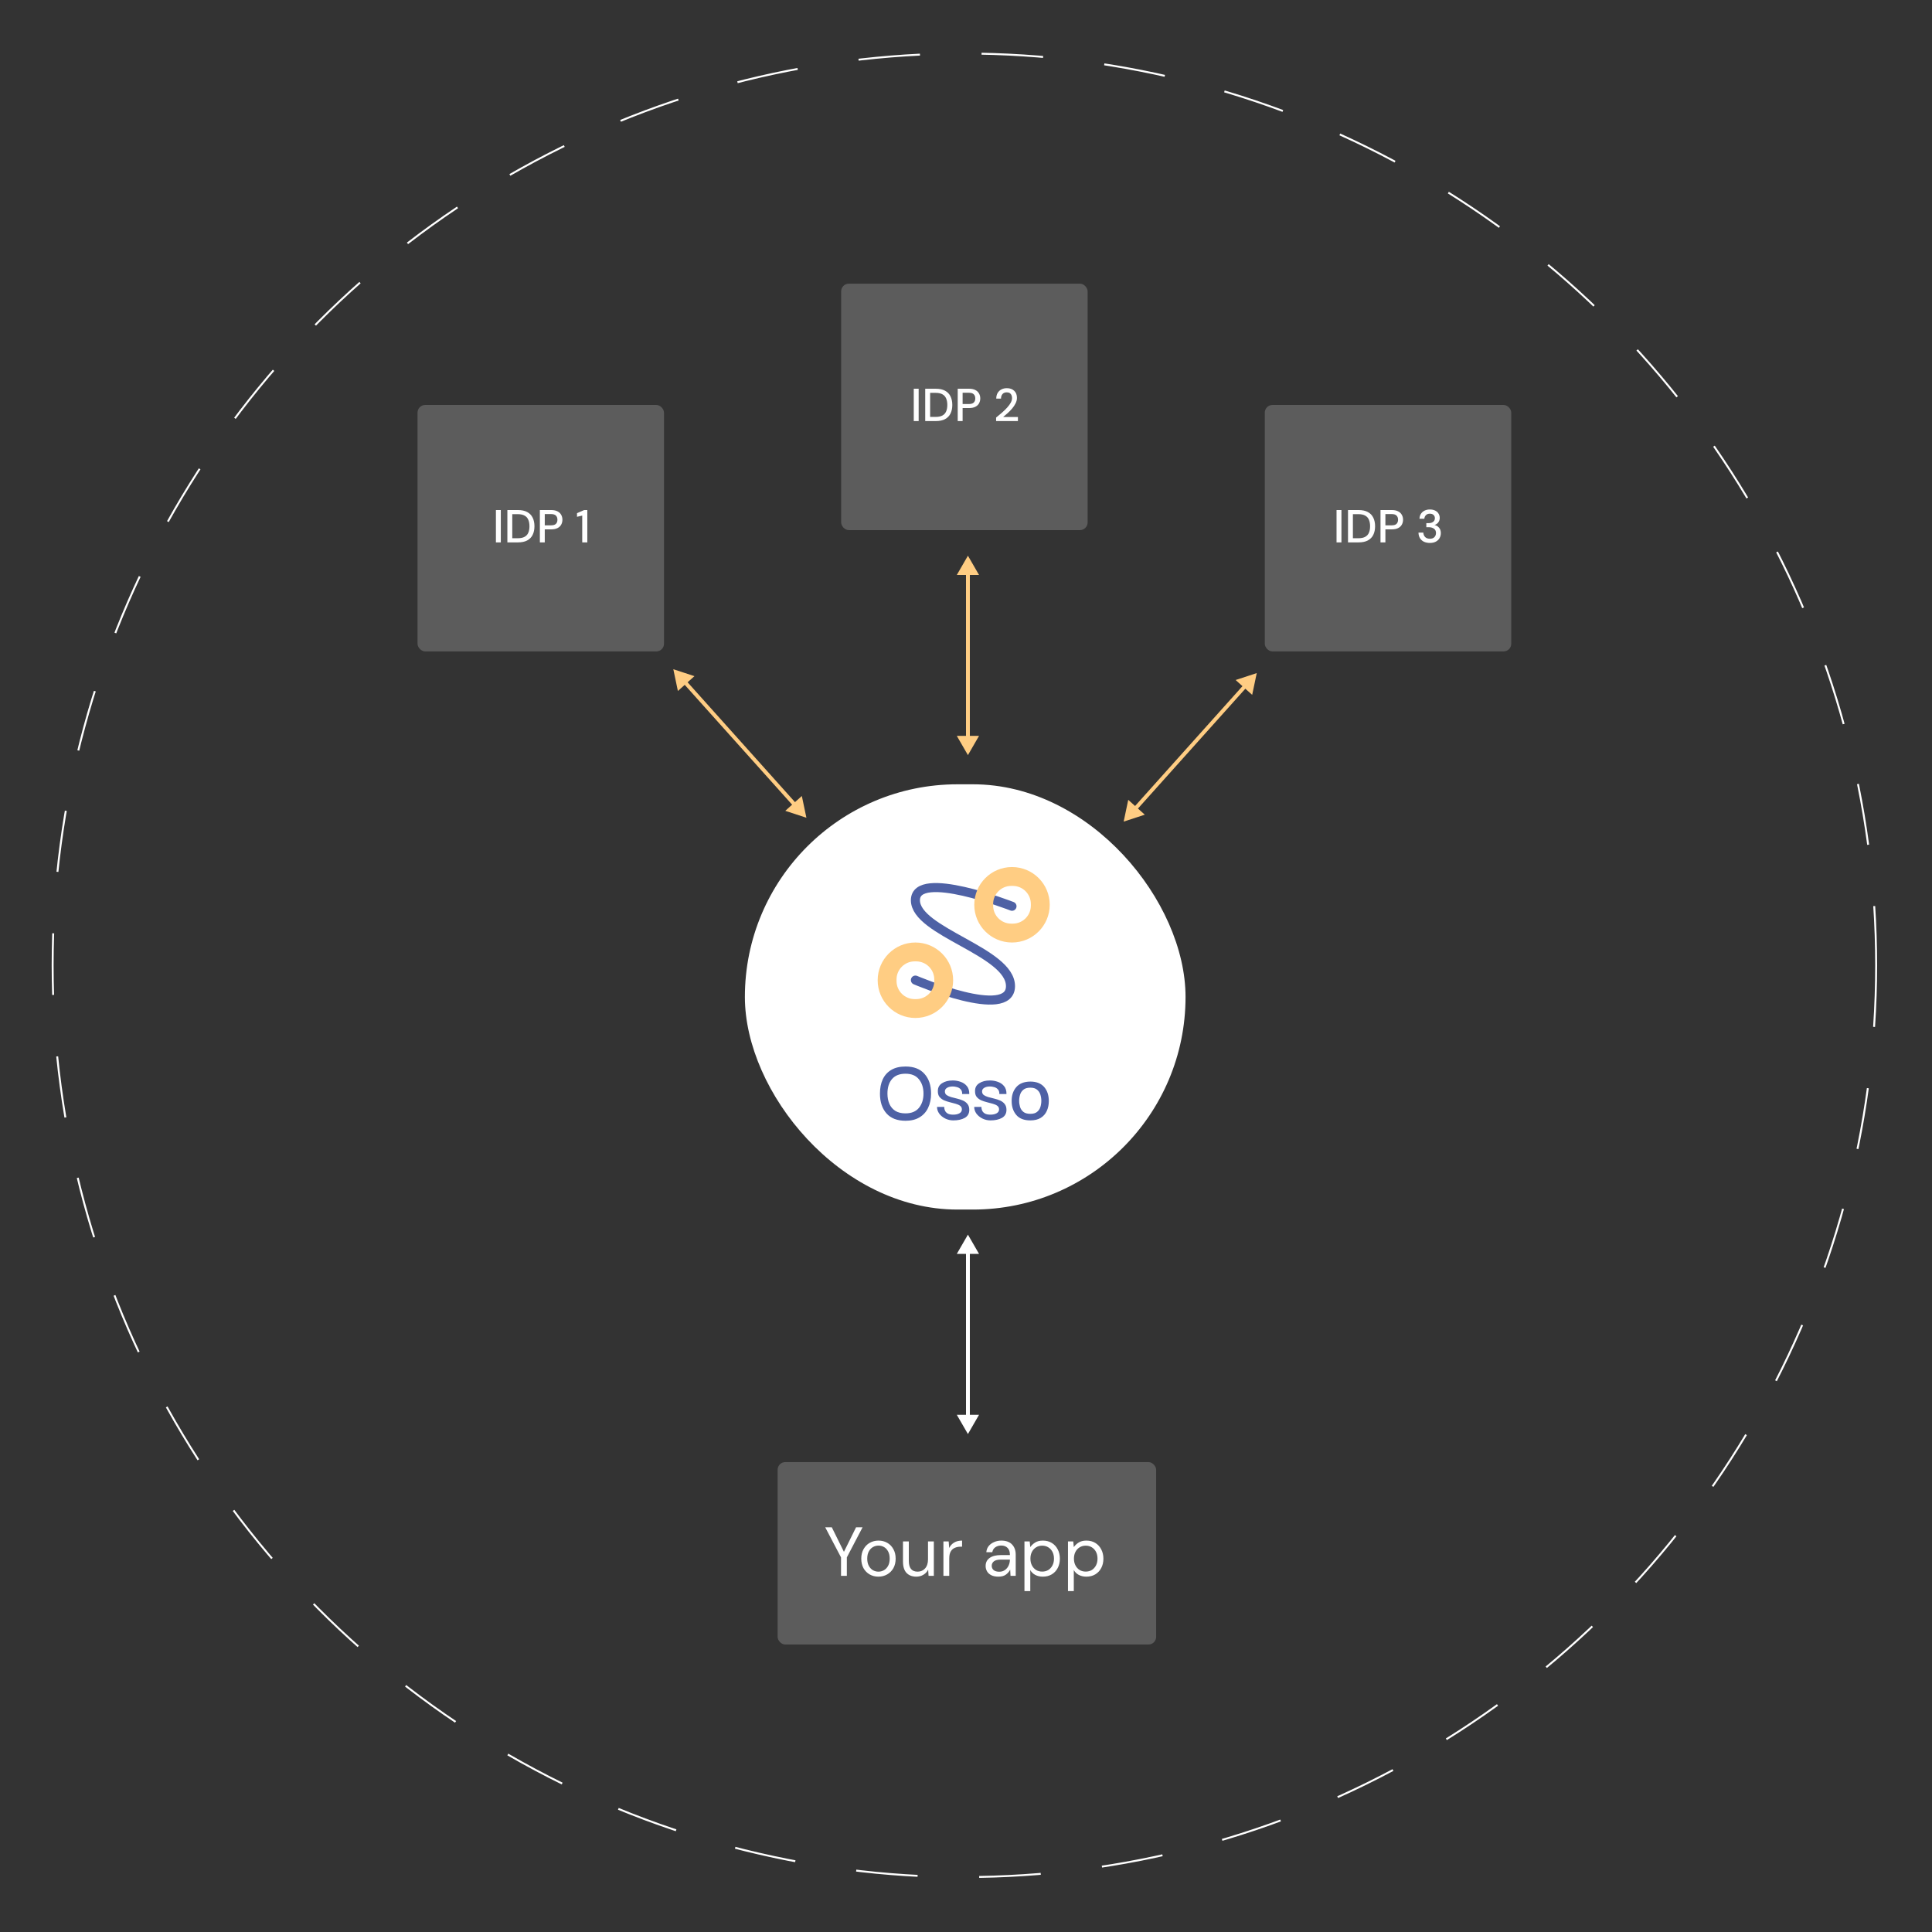 <svg width="601" height="601" viewBox="0 0 601 601" fill="none" xmlns="http://www.w3.org/2000/svg">
<rect x="0" y="0" width="601" height="601" fill="#333333" stroke="none"/>
<circle cx="300" cy="300.282" r="283.626" stroke="white" stroke-width="0.599" stroke-dasharray="19.17 19.17"/>
<rect x="129.884" y="125.973" width="76.672" height="76.672" rx="2.396" fill="white" fill-opacity="0.2"/>
<path d="M154.266 168.726V158.662H155.79V168.726H154.266ZM157.832 168.726V158.662H161.095C162.274 158.662 163.242 158.868 163.999 159.281C164.766 159.693 165.331 160.277 165.695 161.034C166.069 161.782 166.256 162.673 166.256 163.708C166.256 164.734 166.069 165.625 165.695 166.382C165.331 167.13 164.766 167.71 163.999 168.122C163.242 168.524 162.274 168.726 161.095 168.726H157.832ZM159.355 167.432H161.037C161.948 167.432 162.667 167.283 163.194 166.986C163.731 166.689 164.114 166.262 164.344 165.707C164.584 165.151 164.703 164.485 164.703 163.708C164.703 162.932 164.584 162.261 164.344 161.696C164.114 161.13 163.731 160.699 163.194 160.402C162.667 160.095 161.948 159.942 161.037 159.942H159.355V167.432ZM167.94 168.726V158.662H171.462C172.248 158.662 172.899 158.797 173.417 159.065C173.935 159.324 174.318 159.683 174.567 160.143C174.826 160.594 174.955 161.106 174.955 161.681C174.955 162.228 174.831 162.731 174.581 163.191C174.342 163.641 173.963 164.001 173.446 164.269C172.928 164.537 172.267 164.672 171.462 164.672H169.464V168.726H167.94ZM169.464 163.421H171.39C172.109 163.421 172.622 163.267 172.928 162.961C173.244 162.645 173.403 162.218 173.403 161.681C173.403 161.125 173.244 160.694 172.928 160.388C172.622 160.071 172.109 159.913 171.39 159.913H169.464V163.421ZM181.119 168.726V160.388L179.494 160.761V159.64L181.722 158.662H182.7V168.726H181.119Z" fill="white"/>
<rect x="261.664" y="88.236" width="76.672" height="76.672" rx="2.396" fill="white" fill-opacity="0.2"/>
<path d="M284.249 130.988V120.925H285.773V130.988H284.249ZM287.815 130.988V120.925H291.078C292.257 120.925 293.225 121.131 293.982 121.543C294.749 121.955 295.314 122.54 295.678 123.297C296.052 124.045 296.239 124.936 296.239 125.971C296.239 126.997 296.052 127.888 295.678 128.645C295.314 129.393 294.749 129.972 293.982 130.384C293.225 130.787 292.257 130.988 291.078 130.988H287.815ZM289.339 129.694H291.021C291.931 129.694 292.65 129.546 293.177 129.249C293.714 128.952 294.097 128.525 294.327 127.969C294.567 127.413 294.686 126.747 294.686 125.971C294.686 125.195 294.567 124.524 294.327 123.958C294.097 123.393 293.714 122.962 293.177 122.665C292.65 122.358 291.931 122.205 291.021 122.205H289.339V129.694ZM297.923 130.988V120.925H301.445C302.231 120.925 302.883 121.059 303.4 121.328C303.918 121.586 304.301 121.946 304.55 122.406C304.809 122.856 304.938 123.369 304.938 123.944C304.938 124.49 304.814 124.993 304.565 125.454C304.325 125.904 303.946 126.263 303.429 126.532C302.911 126.8 302.25 126.934 301.445 126.934H299.447V130.988H297.923ZM299.447 125.684H301.373C302.092 125.684 302.605 125.53 302.911 125.224C303.228 124.907 303.386 124.481 303.386 123.944C303.386 123.388 303.228 122.957 302.911 122.65C302.605 122.334 302.092 122.176 301.373 122.176H299.447V125.684ZM309.865 130.988V129.896C310.517 129.378 311.14 128.856 311.734 128.329C312.329 127.802 312.856 127.284 313.316 126.776C313.785 126.259 314.154 125.755 314.423 125.267C314.691 124.768 314.825 124.289 314.825 123.829C314.825 123.522 314.772 123.235 314.667 122.966C314.562 122.689 314.389 122.468 314.149 122.305C313.91 122.133 313.589 122.046 313.186 122.046C312.582 122.046 312.127 122.238 311.821 122.621C311.523 123.005 311.38 123.465 311.389 124.002H309.909C309.918 123.292 310.067 122.698 310.354 122.219C310.651 121.74 311.044 121.376 311.533 121.126C312.031 120.877 312.592 120.753 313.215 120.753C314.164 120.753 314.921 121.021 315.486 121.558C316.061 122.085 316.349 122.823 316.349 123.772C316.349 124.337 316.21 124.898 315.932 125.454C315.664 126.009 315.309 126.546 314.868 127.064C314.437 127.572 313.972 128.051 313.474 128.501C312.975 128.952 312.501 129.359 312.051 129.723H316.651V130.988H309.865Z" fill="white"/>
<rect x="393.444" y="125.973" width="76.672" height="76.672" rx="2.396" fill="white" fill-opacity="0.2"/>
<path d="M415.767 168.726V158.662H417.291V168.726H415.767ZM419.333 168.726V158.662H422.596C423.775 158.662 424.743 158.868 425.5 159.281C426.267 159.693 426.832 160.277 427.196 161.034C427.57 161.782 427.757 162.673 427.757 163.708C427.757 164.734 427.57 165.625 427.196 166.382C426.832 167.13 426.267 167.71 425.5 168.122C424.743 168.524 423.775 168.726 422.596 168.726H419.333ZM420.857 167.432H422.539C423.449 167.432 424.168 167.283 424.695 166.986C425.232 166.689 425.615 166.262 425.845 165.707C426.085 165.151 426.205 164.485 426.205 163.708C426.205 162.932 426.085 162.261 425.845 161.696C425.615 161.13 425.232 160.699 424.695 160.402C424.168 160.095 423.449 159.942 422.539 159.942H420.857V167.432ZM429.441 168.726V158.662H432.963C433.749 158.662 434.401 158.797 434.918 159.065C435.436 159.324 435.819 159.683 436.068 160.143C436.327 160.594 436.456 161.106 436.456 161.681C436.456 162.228 436.332 162.731 436.083 163.191C435.843 163.641 435.464 164.001 434.947 164.269C434.429 164.537 433.768 164.672 432.963 164.672H430.965V168.726H429.441ZM430.965 163.421H432.891C433.61 163.421 434.123 163.267 434.429 162.961C434.746 162.645 434.904 162.218 434.904 161.681C434.904 161.125 434.746 160.694 434.429 160.388C434.123 160.071 433.61 159.913 432.891 159.913H430.965V163.421ZM444.805 168.898C444.153 168.898 443.559 168.783 443.022 168.553C442.495 168.313 442.073 167.954 441.757 167.475C441.441 166.996 441.273 166.397 441.254 165.678H442.764C442.783 166.215 442.965 166.67 443.31 167.044C443.664 167.408 444.163 167.59 444.805 167.59C445.418 167.59 445.888 167.422 446.214 167.087C446.54 166.742 446.703 166.315 446.703 165.807C446.703 165.194 446.482 164.739 446.041 164.442C445.61 164.144 445.078 163.996 444.446 163.996H443.698V162.731H444.46C445.025 162.731 445.481 162.597 445.826 162.328C446.18 162.06 446.358 161.681 446.358 161.193C446.358 160.78 446.219 160.445 445.941 160.186C445.672 159.927 445.289 159.798 444.791 159.798C444.273 159.798 443.866 159.951 443.569 160.258C443.271 160.555 443.109 160.929 443.08 161.379H441.57C441.59 160.795 441.733 160.287 442.002 159.856C442.28 159.424 442.658 159.089 443.137 158.849C443.617 158.61 444.168 158.49 444.791 158.49C445.461 158.49 446.022 158.61 446.473 158.849C446.933 159.079 447.278 159.396 447.508 159.798C447.747 160.191 447.867 160.622 447.867 161.092C447.867 161.629 447.718 162.098 447.421 162.501C447.124 162.903 446.727 163.172 446.228 163.306C446.803 163.43 447.278 163.713 447.651 164.154C448.025 164.585 448.212 165.146 448.212 165.836C448.212 166.392 448.083 166.905 447.824 167.374C447.565 167.834 447.182 168.203 446.674 168.481C446.166 168.759 445.543 168.898 444.805 168.898Z" fill="white"/>
<rect x="231.714" y="243.976" width="137.081" height="132.289" rx="66.145" fill="white"/>
<path d="M314.809 281.919C314.809 281.919 284.761 270.187 284.761 280.041C284.761 289.894 314.34 296.009 314.34 306.762C314.34 317.515 284.761 304.884 284.761 304.884" stroke="#4E61A5" stroke-width="2.817" stroke-linecap="round"/>
<path fill-rule="evenodd" clip-rule="evenodd" d="M314.809 269.717C308.327 269.717 303.072 274.972 303.072 281.455C303.072 287.937 308.327 293.192 314.809 293.192C321.292 293.192 326.547 287.937 326.547 281.455C326.547 274.972 321.292 269.717 314.809 269.717ZM314.574 275.586C311.463 275.586 308.94 278.108 308.94 281.22V281.69C308.94 284.801 311.463 287.324 314.574 287.324H315.044C318.155 287.324 320.678 284.801 320.678 281.69V281.22C320.678 278.108 318.155 275.586 315.044 275.586H314.574Z" fill="#FFCD83"/>
<path fill-rule="evenodd" clip-rule="evenodd" d="M284.761 316.667C291.243 316.667 296.499 311.412 296.499 304.93C296.499 298.447 291.243 293.192 284.761 293.192C278.279 293.192 273.023 298.447 273.023 304.93C273.023 311.412 278.279 316.667 284.761 316.667ZM284.996 310.799C288.107 310.799 290.63 308.276 290.63 305.165V304.695C290.63 301.584 288.107 299.061 284.996 299.061H284.526C281.415 299.061 278.892 301.584 278.892 304.695V305.165C278.892 308.276 281.415 310.799 284.526 310.799H284.996Z" fill="#FFCD83"/>
<path d="M281.699 348.643C279.111 348.643 277.137 347.886 275.776 346.372C274.415 344.838 273.734 342.778 273.734 340.19C273.734 338.484 274.022 337.008 274.597 335.762C275.191 334.497 276.073 333.519 277.242 332.829C278.43 332.12 279.916 331.766 281.699 331.766C284.286 331.766 286.251 332.532 287.593 334.066C288.954 335.58 289.634 337.621 289.634 340.19C289.634 341.858 289.327 343.333 288.714 344.618C288.12 345.883 287.228 346.87 286.04 347.579C284.871 348.288 283.424 348.643 281.699 348.643ZM281.67 346.343C283.529 346.343 284.928 345.768 285.868 344.618C286.807 343.468 287.276 341.992 287.276 340.19C287.276 338.388 286.807 336.912 285.868 335.762C284.947 334.593 283.548 334.008 281.67 334.008C279.83 334.008 278.43 334.564 277.472 335.676C276.533 336.788 276.063 338.292 276.063 340.19C276.063 341.378 276.264 342.442 276.667 343.381C277.069 344.301 277.683 345.03 278.507 345.567C279.35 346.084 280.405 346.343 281.67 346.343ZM296.546 348.528C295.664 348.528 294.83 348.336 294.045 347.953C293.278 347.57 292.655 347.062 292.176 346.429C291.716 345.777 291.486 345.078 291.486 344.33H293.728C293.728 344.369 293.738 344.512 293.757 344.761C293.776 345.011 293.862 345.289 294.016 345.595C294.169 345.902 294.438 346.17 294.821 346.4C295.223 346.63 295.789 346.745 296.517 346.745C297.322 346.745 297.974 346.602 298.472 346.314C298.971 346.027 299.22 345.624 299.22 345.107C299.22 344.627 299.038 344.254 298.674 343.985C298.309 343.717 297.84 343.506 297.265 343.353C296.69 343.18 296.076 343.017 295.425 342.864C294.792 342.711 294.188 342.509 293.613 342.26C293.057 341.992 292.597 341.637 292.233 341.196C291.888 340.736 291.725 340.123 291.744 339.356C291.744 338.321 292.176 337.526 293.038 336.97C293.92 336.395 295.032 336.107 296.373 336.107C297.236 336.107 298.06 336.251 298.846 336.538C299.632 336.807 300.274 337.248 300.773 337.861C301.29 338.474 301.539 339.299 301.52 340.334H299.306C299.325 339.682 299.172 339.193 298.846 338.867C298.539 338.522 298.156 338.292 297.696 338.177C297.236 338.043 296.805 337.976 296.402 337.976C295.636 337.976 295.032 338.12 294.591 338.407C294.15 338.676 293.93 339.04 293.93 339.5C293.93 339.998 294.112 340.382 294.476 340.65C294.84 340.899 295.31 341.11 295.885 341.282C296.46 341.436 297.064 341.589 297.696 341.743C298.348 341.896 298.961 342.097 299.536 342.346C300.111 342.596 300.581 342.95 300.945 343.41C301.328 343.87 301.52 344.484 301.52 345.25C301.52 346.381 301.05 347.215 300.111 347.752C299.172 348.269 297.984 348.528 296.546 348.528ZM308.114 348.528C307.232 348.528 306.399 348.336 305.613 347.953C304.846 347.57 304.223 347.062 303.744 346.429C303.284 345.777 303.054 345.078 303.054 344.33H305.296C305.296 344.369 305.306 344.512 305.325 344.761C305.344 345.011 305.431 345.289 305.584 345.595C305.737 345.902 306.006 346.17 306.389 346.4C306.792 346.63 307.357 346.745 308.085 346.745C308.89 346.745 309.542 346.602 310.041 346.314C310.539 346.027 310.788 345.624 310.788 345.107C310.788 344.627 310.606 344.254 310.242 343.985C309.878 343.717 309.408 343.506 308.833 343.353C308.258 343.18 307.645 343.017 306.993 342.864C306.36 342.711 305.757 342.509 305.181 342.26C304.626 341.992 304.166 341.637 303.801 341.196C303.456 340.736 303.293 340.123 303.313 339.356C303.313 338.321 303.744 337.526 304.606 336.97C305.488 336.395 306.6 336.107 307.942 336.107C308.804 336.107 309.628 336.251 310.414 336.538C311.2 336.807 311.842 337.248 312.341 337.861C312.858 338.474 313.107 339.299 313.088 340.334H310.874C310.894 339.682 310.74 339.193 310.414 338.867C310.108 338.522 309.724 338.292 309.264 338.177C308.804 338.043 308.373 337.976 307.97 337.976C307.204 337.976 306.6 338.12 306.159 338.407C305.718 338.676 305.498 339.04 305.498 339.5C305.498 339.998 305.68 340.382 306.044 340.65C306.408 340.899 306.878 341.11 307.453 341.282C308.028 341.436 308.632 341.589 309.264 341.743C309.916 341.896 310.529 342.097 311.104 342.346C311.679 342.596 312.149 342.95 312.513 343.41C312.897 343.87 313.088 344.484 313.088 345.25C313.088 346.381 312.619 347.215 311.679 347.752C310.74 348.269 309.552 348.528 308.114 348.528ZM320.511 348.528C318.556 348.528 317.1 347.963 316.141 346.832C315.183 345.701 314.704 344.263 314.704 342.519C314.684 340.755 315.164 339.308 316.141 338.177C317.119 337.046 318.575 336.471 320.511 336.452C322.39 336.452 323.818 337.008 324.796 338.12C325.773 339.232 326.262 340.698 326.262 342.519C326.262 343.65 326.051 344.675 325.629 345.595C325.227 346.496 324.594 347.215 323.732 347.752C322.888 348.269 321.815 348.528 320.511 348.528ZM320.511 346.487C321.432 346.487 322.131 346.285 322.61 345.883C323.109 345.48 323.454 344.972 323.645 344.359C323.837 343.726 323.933 343.084 323.933 342.433C323.933 341.781 323.837 341.148 323.645 340.535C323.454 339.902 323.109 339.385 322.61 338.982C322.131 338.561 321.432 338.35 320.511 338.35C319.572 338.35 318.853 338.561 318.355 338.982C317.857 339.385 317.512 339.902 317.32 340.535C317.128 341.148 317.032 341.781 317.032 342.433C317.032 343.084 317.128 343.726 317.32 344.359C317.512 344.972 317.857 345.48 318.355 345.883C318.853 346.285 319.572 346.487 320.511 346.487Z" fill="#4E61A5"/>
<rect x="241.897" y="454.824" width="117.752" height="56.752" rx="2.396" fill="white" fill-opacity="0.2"/>
<path d="M261.621 490.2V484.464L256.704 475.105H258.753L262.527 482.739L266.3 475.105H268.327L263.432 484.464V490.2H261.621ZM273.248 490.459C272.242 490.459 271.336 490.229 270.531 489.769C269.726 489.309 269.086 488.662 268.612 487.828C268.152 486.98 267.922 485.988 267.922 484.852C267.922 483.717 268.159 482.732 268.633 481.898C269.108 481.05 269.747 480.396 270.552 479.936C271.372 479.476 272.285 479.246 273.291 479.246C274.297 479.246 275.203 479.476 276.008 479.936C276.813 480.396 277.446 481.05 277.906 481.898C278.38 482.732 278.617 483.717 278.617 484.852C278.617 485.988 278.38 486.98 277.906 487.828C277.431 488.662 276.784 489.309 275.965 489.769C275.16 490.229 274.254 490.459 273.248 490.459ZM273.248 488.906C273.866 488.906 274.441 488.755 274.973 488.454C275.505 488.152 275.936 487.699 276.267 487.095C276.597 486.491 276.763 485.744 276.763 484.852C276.763 483.961 276.597 483.213 276.267 482.61C275.951 482.006 275.526 481.553 274.995 481.251C274.463 480.949 273.895 480.798 273.291 480.798C272.673 480.798 272.098 480.949 271.566 481.251C271.034 481.553 270.603 482.006 270.272 482.61C269.941 483.213 269.776 483.961 269.776 484.852C269.776 485.744 269.941 486.491 270.272 487.095C270.603 487.699 271.027 488.152 271.544 488.454C272.076 488.755 272.644 488.906 273.248 488.906ZM285.039 490.459C283.774 490.459 282.768 490.078 282.02 489.316C281.272 488.54 280.899 487.354 280.899 485.758V479.504H282.71V485.564C282.71 487.792 283.623 488.906 285.449 488.906C286.383 488.906 287.152 488.576 287.756 487.914C288.374 487.239 288.683 486.283 288.683 485.046V479.504H290.495V490.2H288.856L288.726 488.281C288.396 488.957 287.9 489.489 287.239 489.877C286.592 490.265 285.858 490.459 285.039 490.459ZM293.476 490.2V479.504H295.115L295.266 481.553C295.597 480.849 296.1 480.288 296.776 479.871C297.451 479.454 298.285 479.246 299.277 479.246V481.143H298.781C298.148 481.143 297.566 481.258 297.034 481.488C296.502 481.704 296.078 482.078 295.762 482.61C295.446 483.142 295.288 483.875 295.288 484.809V490.2H293.476ZM310.575 490.459C309.684 490.459 308.943 490.308 308.354 490.006C307.764 489.704 307.326 489.302 307.038 488.799C306.751 488.295 306.607 487.749 306.607 487.16C306.607 486.067 307.024 485.226 307.858 484.637C308.692 484.047 309.827 483.753 311.265 483.753H314.155V483.623C314.155 482.689 313.91 481.984 313.421 481.51C312.933 481.021 312.279 480.777 311.459 480.777C310.755 480.777 310.144 480.956 309.626 481.316C309.123 481.661 308.807 482.171 308.677 482.847H306.823C306.895 482.071 307.153 481.416 307.599 480.885C308.059 480.353 308.627 479.95 309.303 479.677C309.978 479.389 310.697 479.246 311.459 479.246C312.954 479.246 314.076 479.648 314.823 480.453C315.585 481.244 315.966 482.301 315.966 483.623V490.2H314.349L314.241 488.281C313.939 488.885 313.493 489.402 312.904 489.834C312.329 490.251 311.553 490.459 310.575 490.459ZM310.855 488.928C311.545 488.928 312.135 488.748 312.624 488.389C313.127 488.029 313.508 487.562 313.766 486.987C314.025 486.412 314.155 485.808 314.155 485.176V485.154H311.416C310.352 485.154 309.597 485.341 309.152 485.715C308.72 486.074 308.505 486.527 308.505 487.073C308.505 487.634 308.706 488.087 309.109 488.432C309.526 488.763 310.108 488.928 310.855 488.928ZM318.683 494.944V479.504H320.322L320.495 481.273C320.84 480.755 321.329 480.288 321.961 479.871C322.608 479.454 323.427 479.246 324.419 479.246C325.483 479.246 326.41 479.49 327.201 479.979C327.992 480.468 328.603 481.136 329.034 481.984C329.48 482.832 329.703 483.796 329.703 484.874C329.703 485.952 329.48 486.915 329.034 487.763C328.603 488.597 327.985 489.259 327.18 489.747C326.389 490.222 325.462 490.459 324.398 490.459C323.521 490.459 322.737 490.279 322.047 489.92C321.372 489.56 320.854 489.057 320.495 488.41V494.944H318.683ZM324.204 488.885C324.923 488.885 325.555 488.719 326.101 488.389C326.648 488.044 327.079 487.569 327.395 486.966C327.712 486.362 327.87 485.657 327.87 484.852C327.87 484.047 327.712 483.343 327.395 482.739C327.079 482.135 326.648 481.668 326.101 481.337C325.555 480.992 324.923 480.82 324.204 480.82C323.485 480.82 322.852 480.992 322.306 481.337C321.76 481.668 321.329 482.135 321.012 482.739C320.696 483.343 320.538 484.047 320.538 484.852C320.538 485.657 320.696 486.362 321.012 486.966C321.329 487.569 321.76 488.044 322.306 488.389C322.852 488.719 323.485 488.885 324.204 488.885ZM332.224 494.944V479.504H333.863L334.035 481.273C334.38 480.755 334.869 480.288 335.502 479.871C336.149 479.454 336.968 479.246 337.96 479.246C339.024 479.246 339.951 479.49 340.742 479.979C341.533 480.468 342.143 481.136 342.575 481.984C343.02 482.832 343.243 483.796 343.243 484.874C343.243 485.952 343.02 486.915 342.575 487.763C342.143 488.597 341.525 489.259 340.72 489.747C339.93 490.222 339.002 490.459 337.939 490.459C337.062 490.459 336.278 490.279 335.588 489.92C334.912 489.56 334.395 489.057 334.035 488.41V494.944H332.224ZM337.744 488.885C338.463 488.885 339.096 488.719 339.642 488.389C340.188 488.044 340.62 487.569 340.936 486.966C341.252 486.362 341.41 485.657 341.41 484.852C341.41 484.047 341.252 483.343 340.936 482.739C340.62 482.135 340.188 481.668 339.642 481.337C339.096 480.992 338.463 480.82 337.744 480.82C337.026 480.82 336.393 480.992 335.847 481.337C335.301 481.668 334.869 482.135 334.553 482.739C334.237 483.343 334.079 484.047 334.079 484.852C334.079 485.657 334.237 486.362 334.553 486.966C334.869 487.569 335.301 488.044 335.847 488.389C336.393 488.719 337.026 488.885 337.744 488.885Z" fill="white"/>
<mask maskUnits="userSpaceOnUse" x="0" y="0" width="0" height="0" fill="black">
<rect fill="white" width="0" height="0"/>
</mask>
<path d="M390.946 209.382L384.373 211.535L389.524 216.151L390.946 209.382ZM349.546 255.582L356.119 253.429L350.968 248.813L349.546 255.582ZM386.902 212.997L352.698 251.168L353.59 251.967L387.794 213.797L386.902 212.997Z" fill="#FFCD83" mask="url(#)"/>
<mask maskUnits="userSpaceOnUse" x="0" y="0" width="0" height="0" fill="black">
<rect fill="white" width="0" height="0"/>
</mask>
<path d="M301.099 172.865L297.641 178.855L304.557 178.855L301.099 172.865ZM301.099 234.9L304.557 228.91L297.641 228.91L301.099 234.9ZM300.5 178.256L300.5 229.509L301.698 229.509L301.698 178.256L300.5 178.256Z" fill="#FFCD83" mask="url(#)"/>
<mask maskUnits="userSpaceOnUse" x="0" y="0" width="0" height="0" fill="black">
<rect fill="white" width="0" height="0"/>
</mask>
<path d="M301.099 384.064L297.641 390.054L304.557 390.054L301.099 384.064ZM301.099 446.1L304.557 440.11L297.641 440.11L301.099 446.1ZM300.5 389.455L300.5 440.709L301.698 440.709L301.698 389.455L300.5 389.455Z" fill="white" mask="url(#)"/>
<mask maskUnits="userSpaceOnUse" x="0" y="0" width="0" height="0" fill="black">
<rect fill="white" width="0" height="0"/>
</mask>
<path d="M209.454 208.182L216.027 210.335L210.876 214.951L209.454 208.182ZM250.854 254.382L244.281 252.229L249.432 247.613L250.854 254.382ZM213.498 211.797L247.702 249.967L246.81 250.767L212.606 212.597L213.498 211.797Z" fill="#FFCD83" mask="url(#)"/>
</svg>
